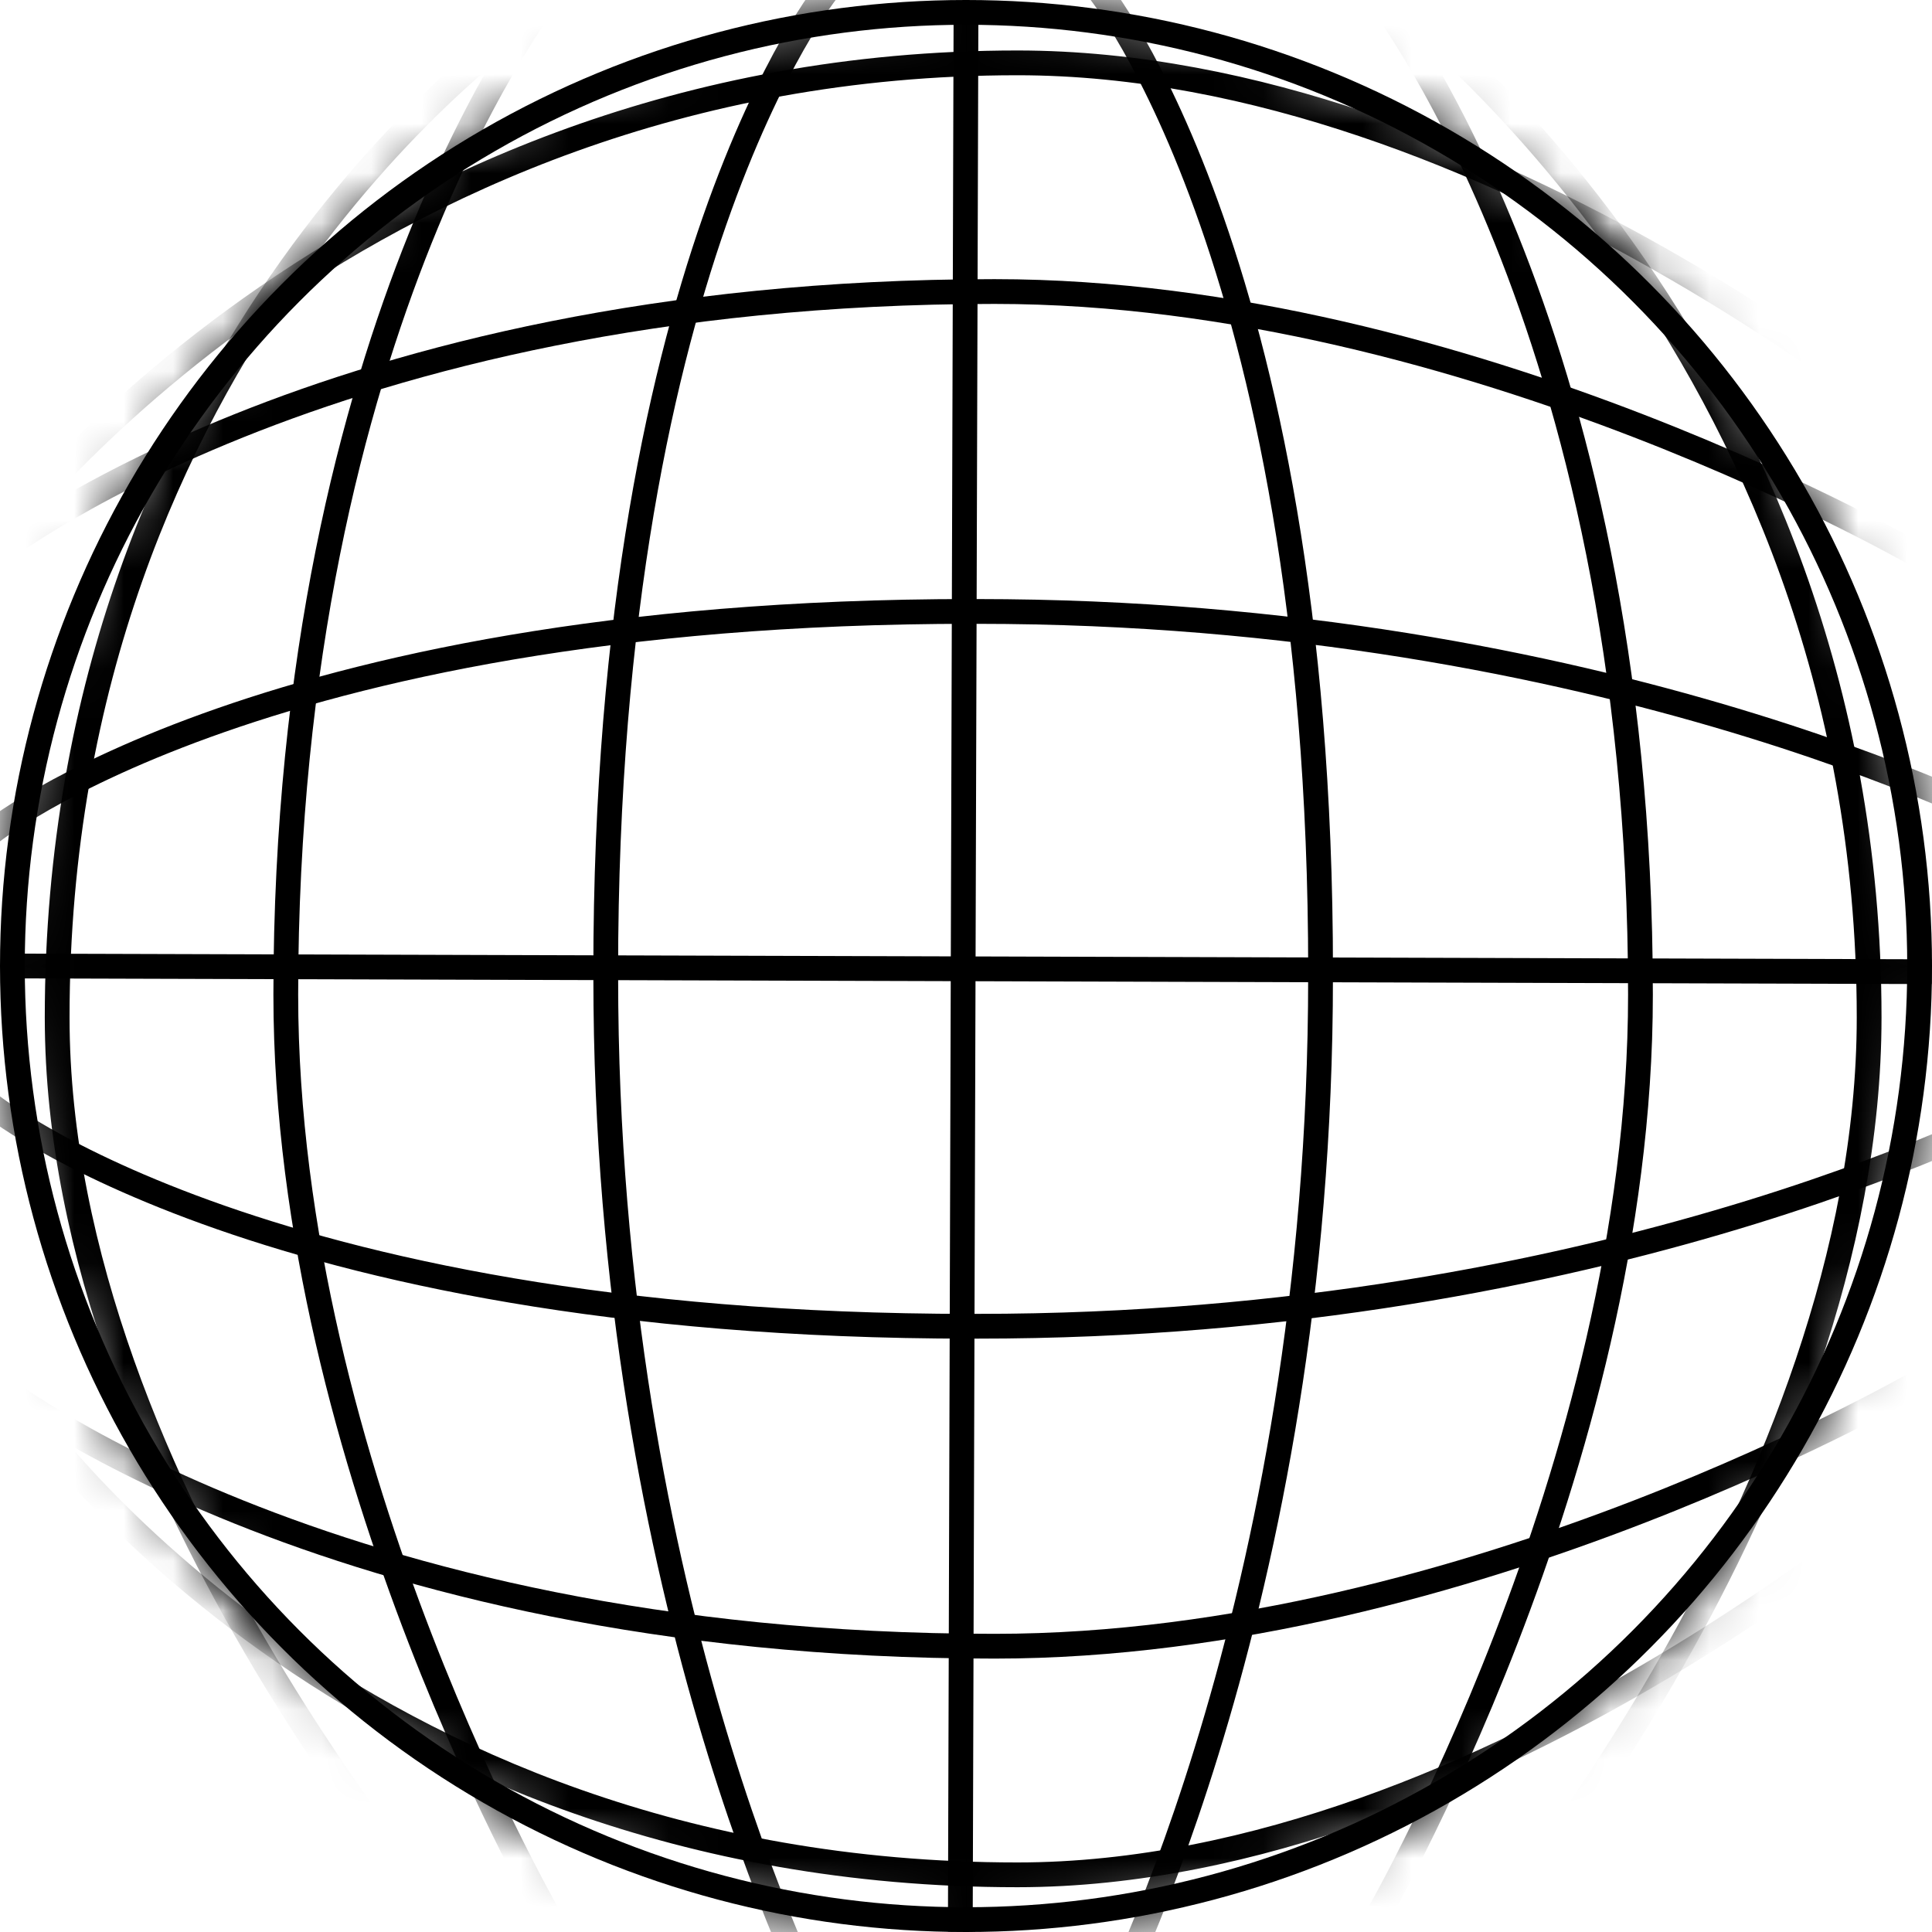 <svg width="39" height="39" viewBox="0 0 39 39" fill="none" xmlns="http://www.w3.org/2000/svg">
<circle cx="19.5" cy="19.5" r="19.25" stroke="black" stroke-width="0.5"/>
<mask id="mask0_4_227" style="mask-type:alpha" maskUnits="userSpaceOnUse" x="0" y="0" width="39" height="39">
<circle cx="19.5" cy="19.5" r="19.5" fill="#C4C4C4"/>
</mask>
<g mask="url(#mask0_4_227)">
<path d="M19.5 0.231L19.385 39" stroke="black" stroke-width="0.5"/>
<path d="M27.692 -0.231C27.692 -0.231 33.115 6.461 33.115 20.077C33.115 29.666 27.692 38.885 27.692 38.885" stroke="black" stroke-width="0.5"/>
<path d="M27.808 -0.231C27.808 -0.231 37.731 6.923 37.731 20.538C37.731 30.127 29.769 39.346 29.769 39.346" stroke="black" stroke-width="0.5"/>
<path d="M22.154 -0.231C22.154 -0.231 26.805 5.423 26.654 20.308C26.526 32.885 22.154 40.962 22.154 40.962" stroke="black" stroke-width="0.5"/>
<path d="M11.192 -0.231C11.192 -0.231 5.769 6.461 5.769 20.077C5.769 29.666 11.192 38.885 11.192 38.885" stroke="black" stroke-width="0.5"/>
<path d="M10.615 0.462C10.615 0.462 1.154 6.923 1.154 20.538C1.154 30.128 9.577 39.462 9.577 39.462" stroke="black" stroke-width="0.5"/>
<path d="M16.731 -0.231C16.731 -0.231 12.08 5.423 12.231 20.308C12.358 32.885 16.731 40.962 16.731 40.962" stroke="black" stroke-width="0.5"/>
</g>
<mask id="mask1_4_227" style="mask-type:alpha" maskUnits="userSpaceOnUse" x="0" y="0" width="39" height="39">
<circle cx="19.5" cy="19.5" r="19.5" transform="rotate(-90 19.5 19.5)" fill="#C4C4C4"/>
</mask>
<g mask="url(#mask1_4_227)">
<path d="M0.231 19.5L39 19.615" stroke="black" stroke-width="0.5"/>
<path d="M-0.231 11.308C-0.231 11.308 6.462 5.885 20.077 5.885C29.666 5.885 38.885 11.308 38.885 11.308" stroke="black" stroke-width="0.5"/>
<path d="M-0.231 11.192C-0.231 11.192 6.923 1.269 20.538 1.269C30.128 1.269 39.346 9.231 39.346 9.231" stroke="black" stroke-width="0.5"/>
<path d="M-0.231 16.846C-0.231 16.846 5.423 12.195 20.308 12.346C32.885 12.474 40.962 16.846 40.962 16.846" stroke="black" stroke-width="0.5"/>
<path d="M-0.231 27.808C-0.231 27.808 6.462 33.231 20.077 33.231C29.666 33.231 38.885 27.808 38.885 27.808" stroke="black" stroke-width="0.5"/>
<path d="M0.462 28.385C0.462 28.385 6.923 37.846 20.538 37.846C30.128 37.846 39.462 29.423 39.462 29.423" stroke="black" stroke-width="0.5"/>
<path d="M-0.231 22.269C-0.231 22.269 5.423 26.92 20.308 26.769C32.885 26.641 40.962 22.269 40.962 22.269" stroke="black" stroke-width="0.5"/>
</g>
</svg>
